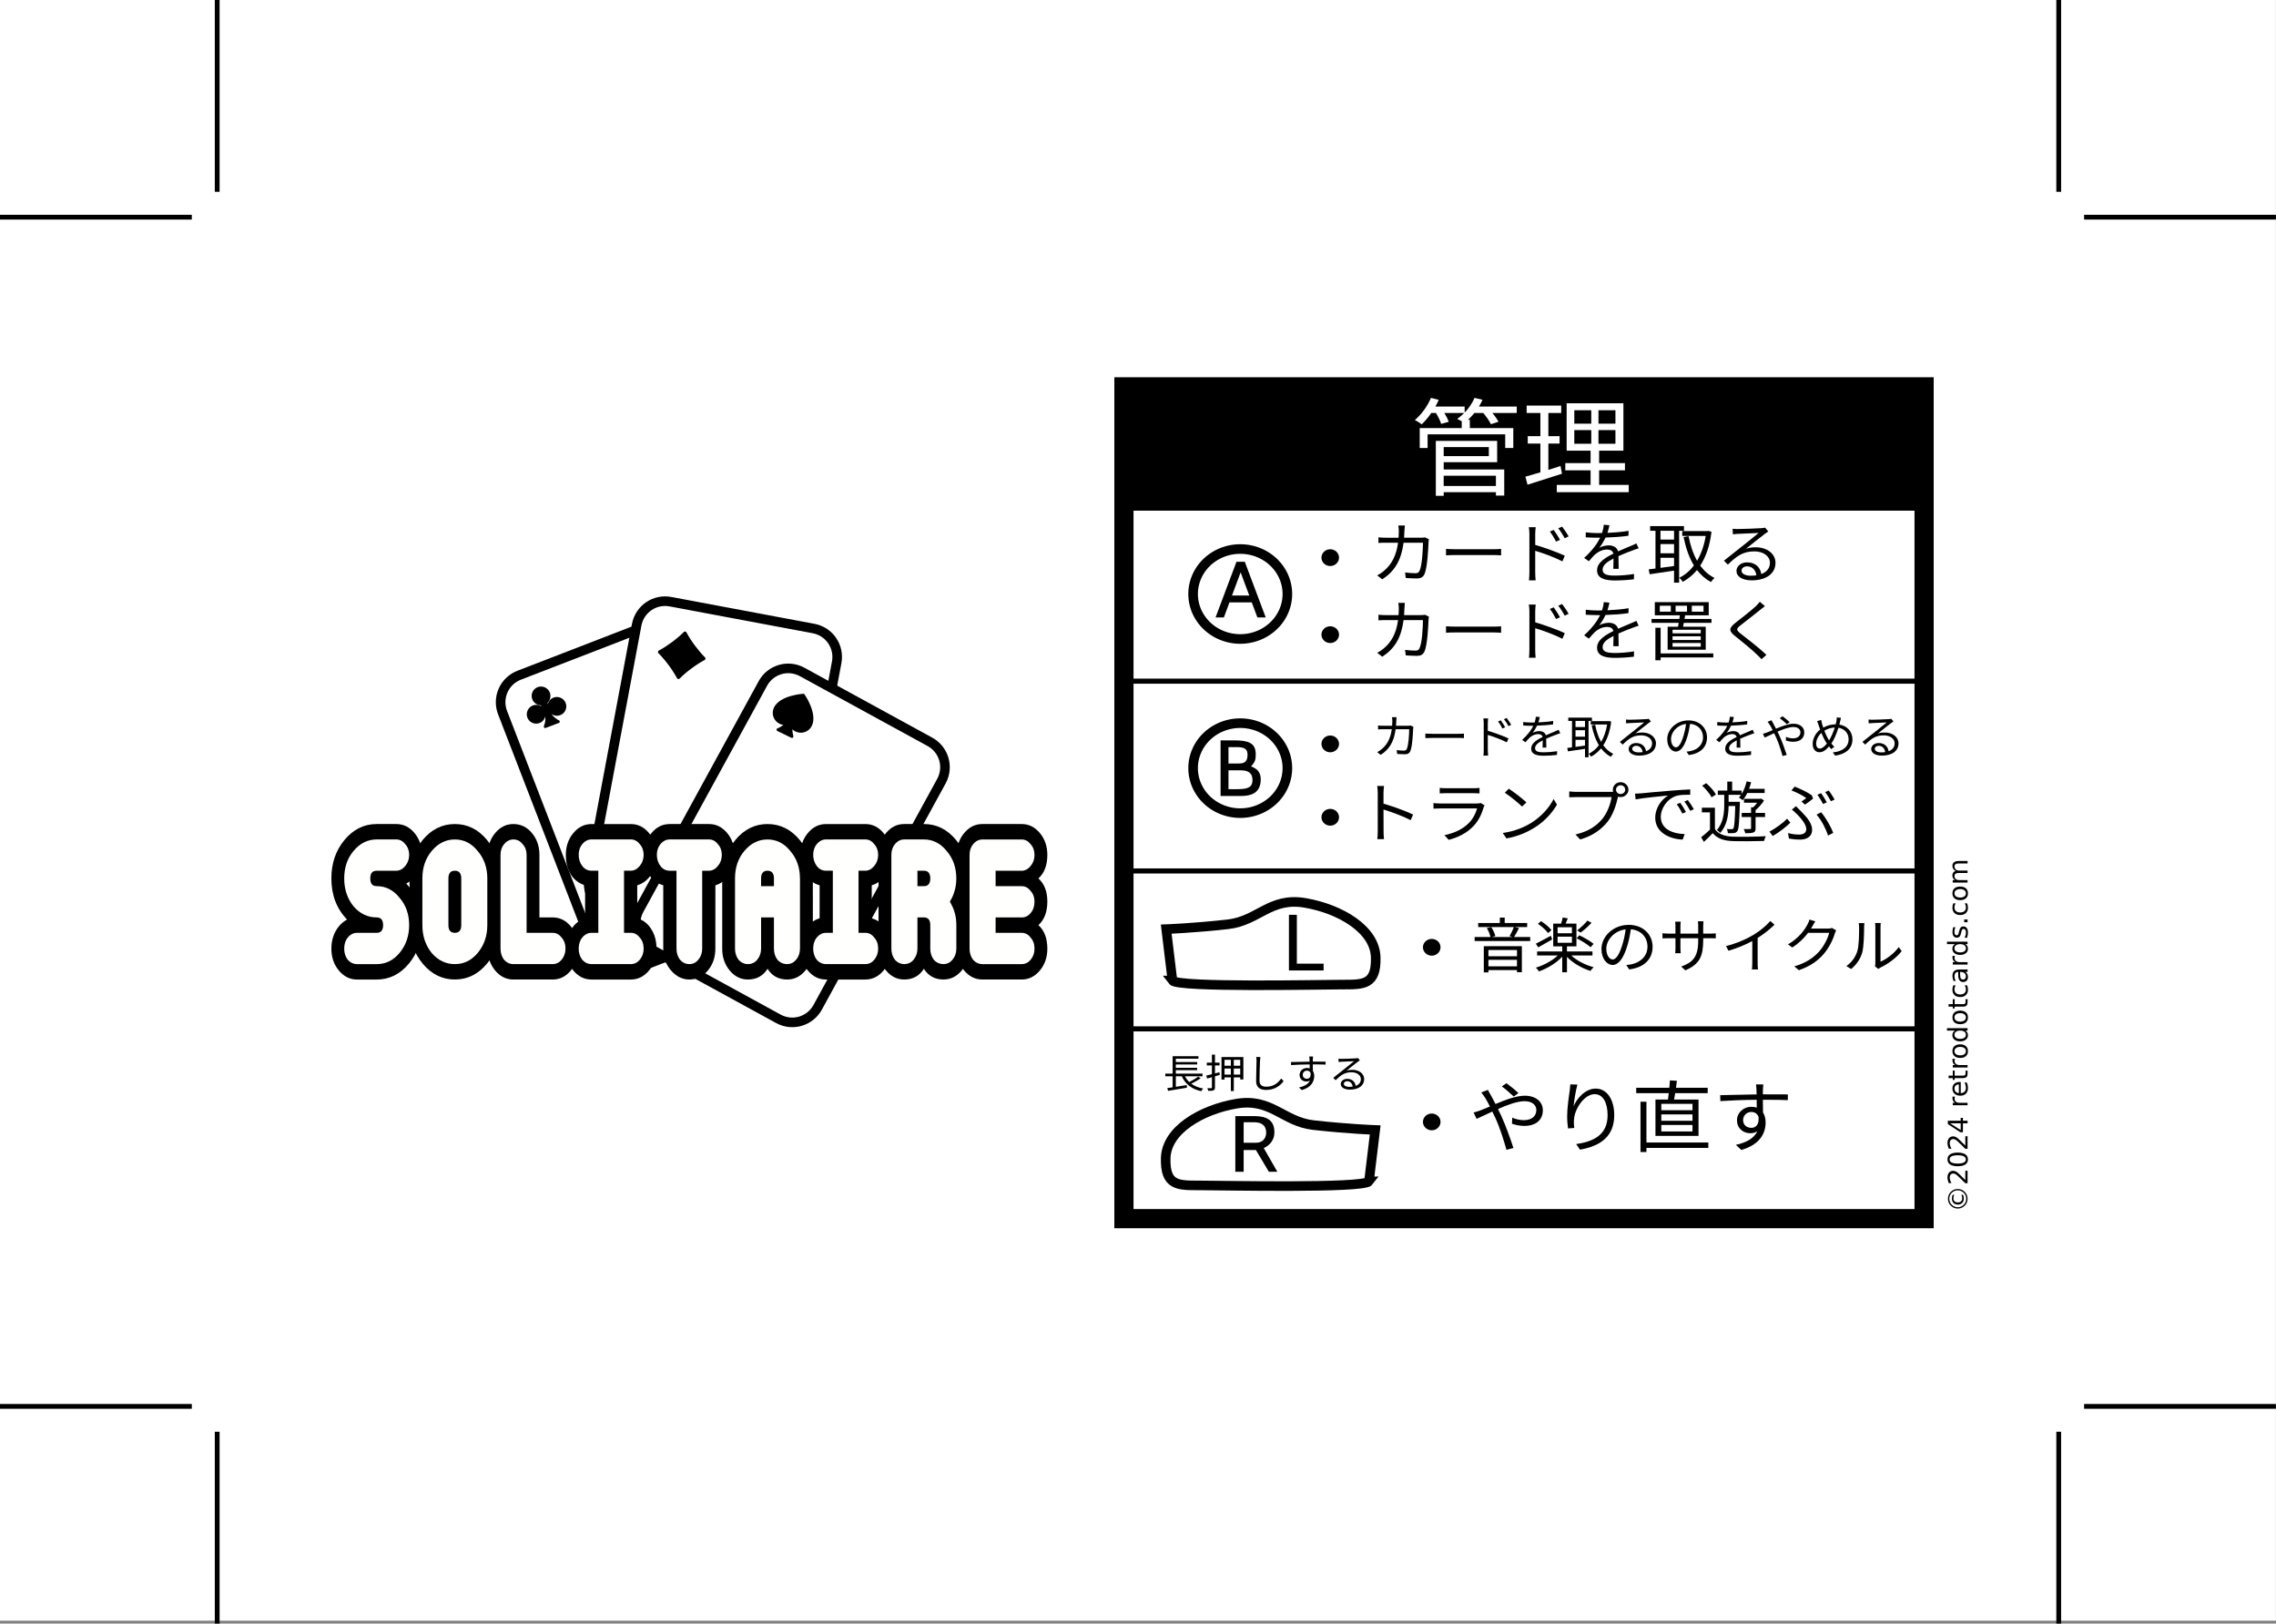 <?xml version="1.0" encoding="UTF-8"?>
<!-- Created with Inkscape (http://www.inkscape.org/) -->
<svg width="118.65mm" height="84.646mm" version="1.1" viewBox="0 0 118.65 84.646" xmlns="http://www.w3.org/2000/svg">
 <rect x="0" y="0" width="118.65" height="84.646" fill="#808080" stroke="none"/>
 <g transform="translate(11.323 11.323)">
  <path d="m-11.417-11.344h118.74v84.517h-118.74z" fill="#fff" stop-color="#000000" stroke-width=".5"/>
  <g transform="rotate(-90)" stroke-width=".265" aria-label="©2024 retrodotcards.com">
   <path d="m-51.176 90.225q0.105 0 0.195 0.038 0.091 0.038 0.166 0.113 0.075 0.075 0.112 0.165 0.037 0.09 0.037 0.196 0 0.105-0.037 0.195-0.037 0.09-0.112 0.165-0.075 0.075-0.166 0.113-0.09 0.038-0.195 0.038-0.105 0-0.196-0.038-0.09-0.038-0.165-0.113-0.075-0.075-0.112-0.165-0.037-0.09-0.037-0.195 0-0.106 0.037-0.196 0.037-0.09 0.112-0.165 0.075-0.075 0.165-0.113 0.091-0.038 0.196-0.038zm0 0.071q-0.09 0-0.168 0.032-0.078 0.032-0.143 0.097-0.065 0.065-0.098 0.144-0.033 0.079-0.033 0.168 0 0.089 0.033 0.167 0.033 0.078 0.098 0.143 0.065 0.065 0.143 0.098 0.078 0.032 0.168 0.032 0.091 0 0.169-0.032 0.079-0.033 0.143-0.098 0.064-0.064 0.096-0.142 0.032-0.078 0.032-0.168 0-0.092-0.032-0.17-0.032-0.079-0.096-0.143-0.065-0.065-0.143-0.097-0.078-0.032-0.169-0.032zm0.206 0.169v0.089q-0.045-0.023-0.09-0.034-0.045-0.011-0.09-0.011-0.103 0-0.161 0.061-0.057 0.06-0.057 0.168 0 0.11 0.059 0.17 0.059 0.06 0.166 0.06 0.044 0 0.086-0.01 0.042-0.011 0.088-0.034v0.088q-0.046 0.02-0.094 0.03-0.047 0.01-0.095 0.01-0.149 0-0.236-0.084-0.086-0.084-0.086-0.227 0-0.144 0.086-0.227 0.087-0.083 0.236-0.083 0.05 0 0.097 0.01t0.092 0.028z"/>
   <path d="m-50.2 91.131h0.486v0.117h-0.653v-0.117q0.079-0.082 0.216-0.22 0.137-0.138 0.172-0.178 0.067-0.075 0.093-0.127 0.027-0.052 0.027-0.103 0-0.082-0.058-0.134-0.057-0.052-0.15-0.052-0.065 0-0.138 0.023-0.072 0.023-0.155 0.069v-0.141q0.084-0.034 0.157-0.051 0.073-0.017 0.134-0.017 0.16 0 0.255 0.08 0.095 0.08 0.095 0.214 0 0.063-0.024 0.121-0.023 0.057-0.086 0.134-0.017 0.02-0.11 0.116-0.092 0.095-0.26 0.267z"/>
   <path d="m-49.124 90.311q-0.107 0-0.162 0.106-0.054 0.105-0.054 0.318 0 0.212 0.054 0.318 0.054 0.105 0.162 0.105 0.108 0 0.162-0.105 0.054-0.106 0.054-0.318 0-0.212-0.054-0.318-0.054-0.106-0.162-0.106zm0-0.11q0.173 0 0.264 0.137 0.092 0.136 0.092 0.397 0 0.26-0.092 0.397-0.091 0.136-0.264 0.136t-0.265-0.136q-0.091-0.137-0.091-0.397 0-0.26 0.091-0.397 0.092-0.137 0.265-0.137z"/>
   <path d="m-48.404 91.131h0.486v0.117h-0.653v-0.117q0.079-0.082 0.216-0.22 0.137-0.138 0.172-0.178 0.067-0.075 0.093-0.127 0.027-0.052 0.027-0.103 0-0.082-0.058-0.134-0.057-0.052-0.15-0.052-0.065 0-0.138 0.023-0.072 0.023-0.155 0.069v-0.141q0.084-0.034 0.157-0.051 0.073-0.017 0.134-0.017 0.16 0 0.255 0.08 0.095 0.08 0.095 0.214 0 0.063-0.024 0.121-0.023 0.057-0.086 0.134-0.017 0.02-0.11 0.116-0.092 0.095-0.26 0.267z"/>
   <path d="m-47.244 90.341-0.351 0.549h0.351zm-0.037-0.121h0.175v0.67h0.147v0.116h-0.147v0.243h-0.138v-0.243h-0.464v-0.134z"/>
   <path d="m-45.85 90.595q-0.021-0.012-0.047-0.018-0.025-0.006-0.055-0.006-0.107 0-0.165 0.07-0.057 0.07-0.057 0.201v0.407h-0.127v-0.772h0.127v0.12q0.04-0.07 0.104-0.104 0.064-0.034 0.156-0.034 0.013 0 0.029 0.002 0.016 0.001 0.035 0.005z"/>
   <path d="m-45.088 90.831v0.062h-0.583q0.008 0.131 0.079 0.2 0.071 0.068 0.197 0.068 0.073 0 0.141-0.018 0.069-0.018 0.136-0.054v0.12q-0.068 0.029-0.14 0.044-0.072 0.015-0.145 0.015-0.185 0-0.293-0.107-0.107-0.107-0.107-0.291 0-0.189 0.102-0.3 0.103-0.112 0.276-0.112 0.156 0 0.246 0.101 0.091 0.1 0.091 0.272zm-0.127-0.037q-0.001-0.104-0.059-0.166-0.057-0.062-0.15-0.062-0.106 0-0.17 0.06-0.063 0.06-0.073 0.169z"/>
   <path d="m-44.755 90.258v0.219h0.261v0.099h-0.261v0.419q0 0.094 0.025 0.121 0.026 0.027 0.105 0.027h0.13v0.106h-0.13q-0.147 0-0.203-0.054-0.056-0.055-0.056-0.2v-0.419h-0.093v-0.099h0.093v-0.219z"/>
   <path d="m-43.88 90.595q-0.021-0.012-0.047-0.018-0.025-0.006-0.055-0.006-0.107 0-0.165 0.07-0.057 0.07-0.057 0.201v0.407h-0.127v-0.772h0.127v0.12q0.04-0.07 0.104-0.104 0.064-0.034 0.156-0.034 0.013 0 0.029 0.002 0.016 0.001 0.035 0.005z"/>
   <path d="m-43.479 90.566q-0.102 0-0.161 0.08-0.059 0.079-0.059 0.218 0 0.138 0.059 0.218 0.059 0.079 0.162 0.079 0.101 0 0.161-0.08 0.059-0.08 0.059-0.218 0-0.137-0.059-0.217-0.059-0.081-0.161-0.081zm0-0.107q0.165 0 0.26 0.107 0.094 0.107 0.094 0.298 0 0.189-0.094 0.298-0.094 0.107-0.26 0.107-0.166 0-0.26-0.107-0.094-0.108-0.094-0.298 0-0.19 0.094-0.298 0.094-0.107 0.26-0.107z"/>
   <path d="m-42.407 90.594v-0.418h0.127v1.072h-0.127v-0.116q-0.04 0.069-0.101 0.103-0.061 0.033-0.146 0.033-0.14 0-0.228-0.112-0.088-0.112-0.088-0.294t0.088-0.294q0.088-0.112 0.228-0.112 0.085 0 0.146 0.034 0.061 0.033 0.101 0.102zm-0.432 0.269q0 0.14 0.057 0.22 0.058 0.079 0.158 0.079 0.101 0 0.158-0.079 0.058-0.08 0.058-0.22 0-0.14-0.058-0.219-0.058-0.08-0.158-0.08-0.101 0-0.158 0.08-0.057 0.079-0.057 0.219z"/>
   <path d="m-41.72 90.566q-0.102 0-0.161 0.08-0.059 0.079-0.059 0.218 0 0.138 0.059 0.218 0.059 0.079 0.162 0.079 0.101 0 0.161-0.08 0.059-0.08 0.059-0.218 0-0.137-0.059-0.217-0.059-0.081-0.161-0.081zm0-0.107q0.165 0 0.26 0.107 0.094 0.107 0.094 0.298 0 0.189-0.094 0.298-0.094 0.107-0.26 0.107-0.166 0-0.26-0.107-0.094-0.108-0.094-0.298 0-0.19 0.094-0.298 0.094-0.107 0.26-0.107z"/>
   <path d="m-41.03 90.258v0.219h0.261v0.099h-0.261v0.419q0 0.094 0.025 0.121 0.026 0.027 0.105 0.027h0.13v0.106h-0.13q-0.147 0-0.203-0.054-0.056-0.055-0.056-0.2v-0.419h-0.093v-0.099h0.093v-0.219z"/>
   <path d="m-40.047 90.506v0.119q-0.054-0.03-0.108-0.044-0.054-0.015-0.109-0.015-0.123 0-0.192 0.079-0.068 0.078-0.068 0.219 0 0.141 0.068 0.22 0.068 0.078 0.192 0.078 0.055 0 0.109-0.014 0.054-0.015 0.108-0.045v0.117q-0.053 0.025-0.11 0.037-0.057 0.012-0.121 0.012-0.174 0-0.277-0.11t-0.103-0.296q0-0.189 0.103-0.297 0.104-0.108 0.285-0.108 0.059 0 0.114 0.012 0.056 0.012 0.108 0.036z"/>
   <path d="m-39.476 90.86q-0.154 0-0.213 0.035-0.059 0.035-0.059 0.12 0 0.068 0.044 0.107 0.045 0.039 0.121 0.039 0.105 0 0.169-0.074 0.064-0.075 0.064-0.199v-0.028zm0.253-0.052v0.44h-0.127v-0.117q-0.043 0.07-0.108 0.104-0.065 0.033-0.158 0.033-0.119 0-0.189-0.066-0.07-0.067-0.07-0.178 0-0.13 0.087-0.196 0.088-0.066 0.26-0.066h0.178v-0.012q0-0.088-0.058-0.135-0.057-0.048-0.161-0.048-0.066 0-0.129 0.016-0.063 0.016-0.121 0.048v-0.117q0.07-0.027 0.135-0.04 0.065-0.014 0.127-0.014 0.167 0 0.25 0.087 0.083 0.087 0.083 0.263z"/>
   <path d="m-38.514 90.595q-0.021-0.012-0.047-0.018-0.025-0.006-0.055-0.006-0.107 0-0.165 0.07-0.057 0.07-0.057 0.201v0.407h-0.127v-0.772h0.127v0.12q0.04-0.07 0.104-0.104 0.064-0.034 0.156-0.034 0.013 0 0.029 0.002 0.016 0.001 0.035 0.005z"/>
   <path d="m-37.899 90.594v-0.418h0.127v1.072h-0.127v-0.116q-0.04 0.069-0.101 0.103-0.061 0.033-0.146 0.033-0.14 0-0.228-0.112-0.088-0.112-0.088-0.294t0.088-0.294q0.088-0.112 0.228-0.112 0.085 0 0.146 0.034 0.061 0.033 0.101 0.102zm-0.432 0.269q0 0.14 0.057 0.22 0.058 0.079 0.158 0.079 0.101 0 0.158-0.079 0.058-0.08 0.058-0.22 0-0.14-0.058-0.219-0.058-0.08-0.158-0.08-0.101 0-0.158 0.08-0.057 0.079-0.057 0.219z"/>
   <path d="m-37.019 90.499v0.12q-0.054-0.028-0.112-0.041-0.058-0.014-0.12-0.014-0.094 0-0.142 0.029-0.047 0.029-0.047 0.087 0 0.044 0.034 0.07 0.034 0.025 0.136 0.048l0.043 0.01q0.135 0.029 0.192 0.082 0.057 0.052 0.057 0.147 0 0.107-0.085 0.17-0.085 0.063-0.234 0.063-0.062 0-0.13-0.012-0.067-0.012-0.141-0.036v-0.131q0.07 0.037 0.138 0.055 0.068 0.018 0.135 0.018 0.09 0 0.138-0.03 0.048-0.031 0.048-0.087 0-0.052-0.035-0.079-0.034-0.028-0.152-0.053l-0.044-0.01q-0.118-0.025-0.17-0.076-0.052-0.052-0.052-0.141 0-0.109 0.077-0.168 0.077-0.059 0.219-0.059 0.07 0 0.132 0.01 0.062 0.01 0.114 0.031z"/>
   <path d="m-36.758 91.073h0.145v0.175h-0.145z"/>
   <path d="m-35.772 90.506v0.119q-0.054-0.03-0.108-0.044-0.054-0.015-0.109-0.015-0.123 0-0.192 0.079-0.068 0.078-0.068 0.219 0 0.141 0.068 0.22 0.068 0.078 0.192 0.078 0.055 0 0.109-0.014 0.054-0.015 0.108-0.045v0.117q-0.053 0.025-0.11 0.037-0.057 0.012-0.121 0.012-0.174 0-0.277-0.11-0.103-0.11-0.103-0.296 0-0.189 0.103-0.297 0.104-0.108 0.285-0.108 0.059 0 0.114 0.012 0.056 0.012 0.108 0.036z"/>
   <path d="m-35.252 90.566q-0.102 0-0.161 0.08-0.059 0.079-0.059 0.218 0 0.138 0.059 0.218 0.059 0.079 0.162 0.079 0.101 0 0.161-0.08 0.059-0.08 0.059-0.218 0-0.137-0.059-0.217-0.059-0.081-0.161-0.081zm0-0.107q0.165 0 0.26 0.107 0.094 0.107 0.094 0.298 0 0.189-0.094 0.298-0.094 0.107-0.26 0.107-0.166 0-0.26-0.107-0.094-0.108-0.094-0.298 0-0.19 0.094-0.298 0.094-0.107 0.26-0.107z"/>
   <path d="m-34.087 90.625q0.048-0.085 0.114-0.126 0.066-0.041 0.156-0.041 0.121 0 0.186 0.085 0.065 0.084 0.065 0.24v0.466h-0.127v-0.462q0-0.111-0.039-0.165-0.039-0.054-0.12-0.054-0.099 0-0.156 0.065-0.057 0.065-0.057 0.178v0.436h-0.127v-0.462q0-0.112-0.039-0.165-0.039-0.054-0.121-0.054-0.097 0-0.154 0.066-0.057 0.065-0.057 0.178v0.436h-0.127v-0.772h0.127v0.12q0.043-0.071 0.104-0.105 0.061-0.034 0.144-0.034 0.084 0 0.143 0.043 0.059 0.043 0.088 0.124z"/>
  </g>
  <path d="m47.269 8.845h41.713v43.367h-41.713z" fill="none" stop-color="#000000" stroke="#000"/>
  <path d="m55.789 19.646a2.457 2.345 0 0 1-2.457 2.345 2.457 2.345 0 0 1-2.457-2.345 2.457 2.345 0 0 1 2.457-2.345 2.457 2.345 0 0 1 2.457 2.345z" fill="none" stop-color="#000000" stroke="#000" stroke-width=".5"/>
  <g transform="scale(1.024 .977)" stroke-width=".265" aria-label="A">
   <path d="m53.379 21.358-1.065-2.969h-0.424l-1.065 2.969h0.424l0.284-0.802h1.137l0.284 0.802zm-0.836-1.167h-0.882l0.441-1.239z"/>
  </g>
  <path d="m55.789 28.725a2.457 2.345 0 0 1-2.457 2.345 2.457 2.345 0 0 1-2.457-2.345 2.457 2.345 0 0 1 2.457-2.345 2.457 2.345 0 0 1 2.457 2.345z" fill="none" stop-color="#000000" stroke="#000" stroke-width=".5"/>
  <g stroke-width=".265">
   <g transform="scale(1.024 .977)" aria-label="B">
    <path d="m52.098 30.888c0.488 0 1.027-0.123 1.027-0.882 0-0.318-0.11-0.551-0.496-0.7 0.229-0.238 0.242-0.403 0.242-0.653 0-0.628-0.424-0.734-1.12-0.734h-0.67v2.969zm-0.233-2.609c0.327 0 0.59 0.03 0.59 0.403 0 0.445-0.233 0.471-0.471 0.471h-0.501v-0.874zm0.246 1.239c0.314 0 0.594 0.093 0.594 0.526 0 0.428-0.318 0.479-0.806 0.479h-0.416v-1.005z"/>
   </g>
   <g transform="scale(1.024 .977)" aria-label="長押しする">
    <path d="m48.64 44.773v0.931h-0.373v0.142h0.373v0.588l-0.271 0.04 0.038 0.148c0.256-0.044 0.62-0.106 0.959-0.167l-0.006-0.142-0.557 0.093v-0.561h0.303c0.178 0.415 0.504 0.682 0.988 0.796 0.023-0.044 0.068-0.108 0.102-0.142-0.241-0.047-0.445-0.135-0.607-0.26 0.155-0.076 0.339-0.184 0.478-0.288l-0.129-0.089c-0.112 0.093-0.296 0.207-0.451 0.29-0.089-0.089-0.163-0.191-0.22-0.307h0.895v-0.142h-1.359v-0.184h1.086v-0.129h-1.086v-0.178h1.086v-0.127h-1.086v-0.178h1.151v-0.135z"/>
    <path d="m51.282 45.429h0.322v0.326h-0.322zm0-0.146v-0.318h0.322v0.318zm0.8 0.146v0.326h-0.328v-0.326zm0-0.146h-0.328v-0.318h0.328zm-0.955-0.466v1.202h0.155v-0.116h0.322v0.73h0.15v-0.73h0.328v0.11h0.159v-1.196zm-0.487-0.129v0.428h-0.26v0.148h0.26v0.468l-0.288 0.076 0.047 0.155 0.241-0.07v0.548c0 0.03-0.009 0.038-0.036 0.038-0.025 0-0.108 0.002-0.199 0 0.019 0.04 0.04 0.104 0.047 0.142 0.133 0 0.216-0.002 0.269-0.028 0.053-0.023 0.074-0.066 0.074-0.152v-0.595l0.246-0.076-0.021-0.144-0.224 0.064v-0.425h0.233v-0.148h-0.233v-0.428z"/>
    <path d="m53.108 44.817-0.214-0.002c0.013 0.061 0.017 0.138 0.017 0.216 0 0.222-0.021 0.758-0.021 1.071 0 0.345 0.21 0.472 0.514 0.472 0.466 0 0.739-0.267 0.885-0.468l-0.121-0.144c-0.152 0.22-0.37 0.438-0.758 0.438-0.201 0-0.347-0.083-0.347-0.315 0-0.315 0.015-0.815 0.025-1.054 0.002-0.07 0.009-0.144 0.019-0.214z"/>
    <path d="m55.665 45.679c0.019 0.199-0.064 0.298-0.186 0.298-0.119 0-0.216-0.078-0.216-0.21 0-0.138 0.104-0.224 0.214-0.224 0.085 0 0.155 0.04 0.188 0.135zm-0.999-0.595 0.004 0.163c0.265-0.019 0.624-0.034 0.946-0.036l0.002 0.214c-0.042-0.015-0.089-0.023-0.142-0.023-0.201 0-0.373 0.159-0.373 0.368 0 0.231 0.169 0.353 0.347 0.353 0.072 0 0.133-0.019 0.184-0.057-0.085 0.193-0.279 0.311-0.561 0.375l0.142 0.14c0.493-0.148 0.633-0.466 0.633-0.751 0-0.106-0.023-0.199-0.068-0.271l-0.004-0.349h0.03c0.309 0 0.502 0.004 0.62 0.011l0.002-0.157c-0.102 0-0.362-0.002-0.62-0.002h-0.032l0.002-0.138c0.002-0.028 0.006-0.11 0.011-0.133h-0.193c0.002 0.017 0.011 0.078 0.013 0.133l0.004 0.14c-0.315 0.004-0.713 0.017-0.948 0.021z"/>
    <path d="m57.807 46.396c-0.053 0.009-0.11 0.013-0.171 0.013-0.165 0-0.282-0.064-0.282-0.165 0-0.074 0.074-0.135 0.169-0.135 0.161 0 0.267 0.121 0.284 0.288zm-0.724-1.49 0.006 0.176c0.044-0.006 0.093-0.011 0.14-0.013 0.112-0.006 0.536-0.025 0.648-0.03-0.108 0.095-0.373 0.318-0.491 0.415-0.123 0.104-0.394 0.33-0.569 0.474l0.121 0.125c0.269-0.273 0.457-0.423 0.811-0.423 0.275 0 0.474 0.157 0.474 0.364 0 0.174-0.095 0.296-0.265 0.362-0.025-0.201-0.167-0.375-0.432-0.375-0.197 0-0.326 0.129-0.326 0.275 0 0.176 0.176 0.301 0.464 0.301 0.449 0 0.728-0.22 0.728-0.561 0-0.286-0.252-0.497-0.603-0.497-0.095 0-0.197 0.011-0.294 0.044 0.165-0.138 0.453-0.383 0.559-0.464 0.038-0.032 0.08-0.059 0.119-0.087l-0.097-0.123c-0.021 0.006-0.051 0.013-0.114 0.017-0.112 0.011-0.616 0.028-0.726 0.028-0.042 0-0.102-0.002-0.15-0.009z"/>
   </g>
   <g transform="scale(1.024 .977)" aria-label="カードを取る">
    <path d="m61.687 17.186-0.198-0.099c-0.06 0.011-0.131 0.018-0.226 0.018h-0.84c0.007-0.116 0.014-0.236 0.018-0.363 0.004-0.085 0.011-0.208 0.021-0.289h-0.332c0.014 0.085 0.025 0.215 0.025 0.293 0 0.127-0.007 0.247-0.014 0.36h-0.621c-0.134 0-0.279-0.007-0.402-0.021v0.3c0.123-0.014 0.268-0.014 0.406-0.014h0.593c-0.095 0.727-0.349 1.168-0.699 1.485-0.106 0.102-0.25 0.201-0.363 0.261l0.258 0.208c0.589-0.406 0.956-0.942 1.083-1.954h0.988c0 0.377-0.046 1.245-0.18 1.513-0.039 0.088-0.102 0.116-0.205 0.116-0.148 0-0.335-0.014-0.526-0.039l0.035 0.293c0.183 0.011 0.388 0.025 0.568 0.025 0.194 0 0.307-0.067 0.377-0.215 0.159-0.339 0.201-1.365 0.215-1.704 0-0.046 0.007-0.113 0.018-0.173z"/>
    <path d="m62.558 17.701v0.346c0.109-0.011 0.296-0.018 0.49-0.018h1.937c0.159 0 0.307 0.014 0.377 0.018v-0.346c-0.078 0.007-0.205 0.018-0.381 0.018h-1.933c-0.198 0-0.385-0.011-0.49-0.018z"/>
    <path d="m68.04 16.688-0.194 0.088c0.116 0.159 0.226 0.353 0.314 0.536l0.201-0.092c-0.081-0.166-0.233-0.402-0.321-0.533zm0.427-0.176-0.194 0.092c0.12 0.155 0.233 0.342 0.328 0.529l0.198-0.099c-0.085-0.162-0.24-0.399-0.332-0.522zm-1.665 2.452c0 0.131-0.007 0.303-0.021 0.416h0.339c-0.011-0.113-0.021-0.303-0.021-0.416v-1.161c0.392 0.12 1.002 0.356 1.383 0.564l0.123-0.3c-0.374-0.187-1.041-0.437-1.506-0.579v-0.579c0-0.106 0.011-0.258 0.025-0.367h-0.349c0.021 0.109 0.028 0.268 0.028 0.367v2.053z"/>
    <path d="m72.365 17.673-0.116-0.265c-0.099 0.053-0.183 0.092-0.289 0.138-0.183 0.085-0.399 0.169-0.642 0.286-0.053-0.205-0.24-0.318-0.469-0.318-0.152 0-0.356 0.046-0.49 0.131 0.12-0.159 0.236-0.36 0.318-0.547 0.385-0.014 0.822-0.042 1.171-0.099l0.004-0.261c-0.332 0.06-0.716 0.092-1.076 0.109 0.053-0.166 0.081-0.303 0.102-0.409l-0.289-0.025c-0.007 0.131-0.039 0.289-0.088 0.441l-0.233 0.004c-0.162 0-0.409-0.014-0.596-0.039v0.265c0.194 0.014 0.427 0.021 0.579 0.021h0.155c-0.134 0.286-0.37 0.649-0.815 1.079l0.24 0.176c0.12-0.141 0.219-0.272 0.321-0.367 0.159-0.148 0.385-0.258 0.607-0.258 0.159 0 0.286 0.067 0.321 0.219-0.413 0.215-0.833 0.476-0.833 0.893 0 0.43 0.406 0.54 0.91 0.54 0.307 0 0.699-0.028 0.967-0.064l0.007-0.282c-0.31 0.053-0.688 0.085-0.963 0.085-0.363 0-0.639-0.042-0.639-0.318 0-0.233 0.229-0.42 0.557-0.593 0 0.183-0.004 0.413-0.011 0.55h0.272l-0.011-0.677c0.268-0.127 0.519-0.229 0.716-0.303 0.095-0.039 0.222-0.088 0.314-0.113z"/>
    <path d="m74.905 17.023-0.254 0.049c0.116 0.582 0.282 1.094 0.526 1.513-0.208 0.293-0.462 0.512-0.741 0.656 0.06 0.053 0.134 0.152 0.173 0.219 0.272-0.159 0.519-0.367 0.727-0.631 0.194 0.265 0.427 0.483 0.709 0.642 0.042-0.067 0.123-0.169 0.183-0.219-0.293-0.152-0.533-0.377-0.73-0.66 0.286-0.452 0.487-1.044 0.575-1.806l-0.169-0.046-0.046 0.011h-1.274v0.258h1.196c-0.085 0.522-0.236 0.967-0.441 1.326-0.201-0.377-0.342-0.822-0.434-1.312zm-2.029 1.771 0.049 0.261c0.335-0.049 0.794-0.12 1.242-0.194v0.642h0.258v-2.769h0.247v-0.25h-1.722v0.25h0.272v2.014zm0.6-2.06h0.691v0.469h-0.691zm0 0.709h0.691v0.494h-0.691zm0 0.734h0.691v0.437l-0.691 0.099z"/>
    <path d="m78.356 19.112c-0.088 0.014-0.183 0.021-0.286 0.021-0.275 0-0.469-0.106-0.469-0.275 0-0.123 0.123-0.226 0.282-0.226 0.268 0 0.445 0.201 0.473 0.48zm-1.206-2.484 0.011 0.293c0.074-0.011 0.155-0.018 0.233-0.021 0.187-0.011 0.893-0.042 1.079-0.049-0.18 0.159-0.621 0.529-0.818 0.691-0.205 0.173-0.656 0.55-0.949 0.79l0.201 0.208c0.448-0.455 0.762-0.706 1.351-0.706 0.459 0 0.79 0.261 0.79 0.607 0 0.289-0.159 0.494-0.441 0.603-0.042-0.335-0.279-0.624-0.72-0.624-0.328 0-0.543 0.215-0.543 0.459 0 0.293 0.293 0.501 0.773 0.501 0.748 0 1.214-0.367 1.214-0.935 0-0.476-0.42-0.829-1.005-0.829-0.159 0-0.328 0.018-0.49 0.074 0.275-0.229 0.755-0.639 0.931-0.773 0.064-0.053 0.134-0.099 0.198-0.145l-0.162-0.205c-0.035 0.011-0.085 0.021-0.191 0.028-0.187 0.018-1.027 0.046-1.21 0.046-0.071 0-0.169-0.004-0.25-0.014z"/>
   </g>
   <g transform="scale(1.024 .977)" aria-label="カードを置く">
    <path d="m61.687 21.316-0.198-0.099c-0.06 0.011-0.131 0.018-0.226 0.018h-0.84c0.007-0.116 0.014-0.236 0.018-0.363 0.004-0.085 0.011-0.208 0.021-0.289h-0.332c0.014 0.085 0.025 0.215 0.025 0.293 0 0.127-0.007 0.247-0.014 0.36h-0.621c-0.134 0-0.279-0.007-0.402-0.021v0.3c0.123-0.014 0.268-0.014 0.406-0.014h0.593c-0.095 0.727-0.349 1.168-0.699 1.485-0.106 0.102-0.25 0.201-0.363 0.261l0.258 0.208c0.589-0.406 0.956-0.942 1.083-1.954h0.988c0 0.377-0.046 1.245-0.18 1.513-0.039 0.088-0.102 0.116-0.205 0.116-0.148 0-0.335-0.014-0.526-0.039l0.035 0.293c0.183 0.011 0.388 0.025 0.568 0.025 0.194 0 0.307-0.067 0.377-0.215 0.159-0.339 0.201-1.365 0.215-1.704 0-0.046 0.007-0.113 0.018-0.173z"/>
    <path d="m62.558 21.831v0.346c0.109-0.011 0.296-0.018 0.49-0.018h1.937c0.159 0 0.307 0.014 0.377 0.018v-0.346c-0.078 0.007-0.205 0.018-0.381 0.018h-1.933c-0.198 0-0.385-0.011-0.49-0.018z"/>
    <path d="m68.04 20.819-0.194 0.088c0.116 0.159 0.226 0.353 0.314 0.536l0.201-0.092c-0.081-0.166-0.233-0.402-0.321-0.533zm0.427-0.176-0.194 0.092c0.12 0.155 0.233 0.342 0.328 0.529l0.198-0.099c-0.085-0.162-0.24-0.399-0.332-0.522zm-1.665 2.452c0 0.131-0.007 0.303-0.021 0.416h0.339c-0.011-0.113-0.021-0.303-0.021-0.416v-1.161c0.392 0.12 1.002 0.356 1.383 0.564l0.123-0.3c-0.374-0.187-1.041-0.437-1.506-0.579v-0.579c0-0.106 0.011-0.258 0.025-0.367h-0.349c0.021 0.109 0.028 0.268 0.028 0.367v2.053z"/>
    <path d="m72.365 21.803-0.116-0.265c-0.099 0.053-0.183 0.092-0.289 0.138-0.183 0.085-0.399 0.169-0.642 0.286-0.053-0.205-0.24-0.318-0.469-0.318-0.152 0-0.356 0.046-0.49 0.131 0.12-0.159 0.236-0.36 0.318-0.547 0.385-0.014 0.822-0.042 1.171-0.099l0.004-0.261c-0.332 0.06-0.716 0.092-1.076 0.109 0.053-0.166 0.081-0.303 0.102-0.409l-0.289-0.025c-0.007 0.131-0.039 0.289-0.088 0.441l-0.233 0.004c-0.162 0-0.409-0.014-0.596-0.039v0.265c0.194 0.014 0.427 0.021 0.579 0.021h0.155c-0.134 0.286-0.37 0.649-0.815 1.079l0.24 0.176c0.12-0.141 0.219-0.272 0.321-0.367 0.159-0.148 0.385-0.258 0.607-0.258 0.159 0 0.286 0.067 0.321 0.219-0.413 0.215-0.833 0.476-0.833 0.893 0 0.43 0.406 0.54 0.91 0.54 0.307 0 0.699-0.028 0.967-0.064l0.007-0.282c-0.31 0.053-0.688 0.085-0.963 0.085-0.363 0-0.639-0.042-0.639-0.318 0-0.233 0.229-0.42 0.557-0.593 0 0.183-0.004 0.413-0.011 0.55h0.272l-0.011-0.677c0.268-0.127 0.519-0.229 0.716-0.303 0.095-0.039 0.222-0.088 0.314-0.113z"/>
    <path d="m75.071 20.734h0.596v0.318h-0.596zm-0.826 0h0.582v0.318h-0.582zm-0.804 0h0.561v0.318h-0.561zm0.649 1.633h1.436v0.198h-1.436zm0 0.356h1.436v0.198h-1.436zm0-0.706h1.436v0.191h-1.436zm-0.25-0.162v1.228h1.94v-1.228h-1.154l0.039-0.208h1.408v-0.208h-1.372l0.028-0.194h1.203v-0.702h-2.745v0.702h1.274l-0.025 0.194h-1.415v0.208h1.383l-0.035 0.208zm-0.624 0.053v1.736h0.268v-0.152h2.681v-0.212h-2.681v-1.372z"/>
    <path d="m78.793 20.755-0.261-0.233c-0.042 0.067-0.131 0.166-0.201 0.236-0.24 0.243-0.776 0.667-1.041 0.889-0.318 0.268-0.36 0.42-0.025 0.699 0.328 0.272 0.864 0.73 1.111 0.984 0.088 0.085 0.169 0.173 0.243 0.258l0.25-0.233c-0.374-0.374-0.998-0.878-1.319-1.139-0.226-0.191-0.222-0.247-0.011-0.427 0.261-0.219 0.769-0.621 1.009-0.833 0.06-0.049 0.169-0.141 0.243-0.201z"/>
   </g>
   <g transform="scale(1.024 .977)" aria-label="カードを取るのをやめる">
    <path d="m60.897 27.196-0.138-0.069c-0.042 0.007-0.091 0.012-0.158 0.012h-0.588c0.005-0.081 0.01-0.165 0.012-0.254 0.003-0.059 0.007-0.146 0.015-0.202h-0.232c0.01 0.059 0.017 0.151 0.017 0.205 0 0.089-0.005 0.173-0.01 0.252h-0.435c-0.094 0-0.195-0.005-0.282-0.015v0.21c0.086-0.01 0.188-0.01 0.284-0.01h0.415c-0.067 0.509-0.244 0.817-0.489 1.04-0.074 0.072-0.175 0.141-0.254 0.183l0.18 0.146c0.412-0.284 0.669-0.659 0.758-1.368h0.691c0 0.264-0.032 0.872-0.126 1.059-0.027 0.062-0.072 0.081-0.143 0.081-0.104 0-0.235-0.01-0.368-0.027l0.025 0.205c0.128 0.007 0.272 0.017 0.398 0.017 0.136 0 0.215-0.047 0.264-0.151 0.111-0.237 0.141-0.956 0.151-1.193 0-0.032 0.005-0.079 0.012-0.121z"/>
    <path d="m61.507 27.557v0.242c0.077-0.007 0.207-0.012 0.343-0.012h1.356c0.111 0 0.215 0.01 0.264 0.012v-0.242c-0.054 0.005-0.143 0.012-0.267 0.012h-1.353c-0.138 0-0.269-0.007-0.343-0.012z"/>
    <path d="m65.345 26.848-0.136 0.062c0.081 0.111 0.158 0.247 0.22 0.375l0.141-0.064c-0.057-0.116-0.163-0.282-0.225-0.373zm0.299-0.123-0.136 0.064c0.084 0.109 0.163 0.24 0.23 0.37l0.138-0.069c-0.059-0.114-0.168-0.279-0.232-0.365zm-1.166 1.716c0 0.091-0.005 0.212-0.015 0.291h0.237c-0.007-0.079-0.015-0.212-0.015-0.291v-0.812c0.274 0.084 0.701 0.249 0.968 0.395l0.086-0.21c-0.262-0.131-0.728-0.306-1.054-0.405v-0.405c0-0.074 0.007-0.18 0.017-0.257h-0.244c0.015 0.077 0.02 0.188 0.02 0.257v1.437z"/>
    <path d="m68.372 27.537-0.081-0.185c-0.069 0.037-0.128 0.064-0.202 0.096-0.128 0.059-0.279 0.119-0.449 0.2-0.037-0.143-0.168-0.222-0.328-0.222-0.106 0-0.249 0.032-0.343 0.091 0.084-0.111 0.165-0.252 0.222-0.383 0.269-0.01 0.575-0.03 0.82-0.069l0.003-0.183c-0.232 0.042-0.501 0.064-0.753 0.077 0.037-0.116 0.057-0.212 0.072-0.286l-0.202-0.017c-0.005 0.091-0.027 0.202-0.062 0.309l-0.163 0.003c-0.114 0-0.286-0.01-0.417-0.027v0.185c0.136 0.01 0.299 0.015 0.405 0.015h0.109c-0.094 0.2-0.259 0.454-0.57 0.756l0.168 0.123c0.084-0.099 0.153-0.19 0.225-0.257 0.111-0.104 0.269-0.18 0.425-0.18 0.111 0 0.2 0.047 0.225 0.153-0.289 0.151-0.583 0.333-0.583 0.625 0 0.301 0.284 0.378 0.637 0.378 0.215 0 0.489-0.02 0.677-0.044l0.005-0.198c-0.217 0.037-0.482 0.059-0.674 0.059-0.254 0-0.447-0.03-0.447-0.222 0-0.163 0.161-0.294 0.39-0.415 0 0.128-0.003 0.289-0.007 0.385h0.19l-0.007-0.474c0.188-0.089 0.363-0.161 0.501-0.212 0.067-0.027 0.156-0.062 0.22-0.079z"/>
    <path d="m70.15 27.083-0.178 0.035c0.081 0.407 0.198 0.766 0.368 1.059-0.146 0.205-0.324 0.358-0.519 0.459 0.042 0.037 0.094 0.106 0.121 0.153 0.19-0.111 0.363-0.257 0.509-0.442 0.136 0.185 0.299 0.338 0.496 0.449 0.03-0.047 0.086-0.119 0.128-0.153-0.205-0.106-0.373-0.264-0.511-0.462 0.2-0.316 0.341-0.731 0.403-1.264l-0.119-0.032-0.032 0.007h-0.891v0.18h0.837c-0.059 0.365-0.165 0.677-0.309 0.929-0.141-0.264-0.24-0.575-0.304-0.919zm-1.42 1.24 0.035 0.183c0.235-0.035 0.556-0.084 0.869-0.136v0.449h0.18v-1.938h0.173v-0.175h-1.205v0.175h0.19v1.41zm0.42-1.442h0.484v0.328h-0.484zm0 0.496h0.484v0.346h-0.484zm0 0.514h0.484v0.306l-0.484 0.069z"/>
    <path d="m72.565 28.545c-0.062 0.01-0.128 0.015-0.2 0.015-0.193 0-0.328-0.074-0.328-0.193 0-0.086 0.086-0.158 0.198-0.158 0.188 0 0.311 0.141 0.331 0.336zm-0.845-1.738 0.007 0.205c0.052-0.007 0.109-0.012 0.163-0.015 0.131-0.007 0.625-0.03 0.756-0.035-0.126 0.111-0.435 0.37-0.573 0.484-0.143 0.121-0.459 0.385-0.664 0.553l0.141 0.146c0.314-0.319 0.533-0.494 0.946-0.494 0.321 0 0.553 0.183 0.553 0.425 0 0.202-0.111 0.346-0.309 0.422-0.03-0.235-0.195-0.437-0.504-0.437-0.23 0-0.38 0.151-0.38 0.321 0 0.205 0.205 0.351 0.541 0.351 0.524 0 0.849-0.257 0.849-0.654 0-0.333-0.294-0.58-0.704-0.58-0.111 0-0.23 0.012-0.343 0.052 0.193-0.161 0.528-0.447 0.652-0.541 0.044-0.037 0.094-0.069 0.138-0.101l-0.114-0.143c-0.025 0.007-0.059 0.015-0.133 0.02-0.131 0.012-0.719 0.032-0.847 0.032-0.049 0-0.119-0.003-0.175-0.01z"/>
    <path d="m74.778 27.041c-0.027 0.227-0.077 0.462-0.138 0.667-0.126 0.417-0.257 0.583-0.373 0.583-0.111 0-0.254-0.138-0.254-0.449 0-0.336 0.291-0.741 0.766-0.8zm0.205-0.005c0.42 0.037 0.659 0.346 0.659 0.719 0 0.427-0.311 0.662-0.627 0.733-0.057 0.012-0.133 0.025-0.212 0.032l0.116 0.183c0.585-0.077 0.926-0.422 0.926-0.941 0-0.501-0.368-0.909-0.946-0.909-0.603 0-1.079 0.469-1.079 1.005 0 0.407 0.22 0.659 0.44 0.659 0.23 0 0.425-0.259 0.575-0.768 0.069-0.23 0.116-0.482 0.148-0.714z"/>
    <path d="m78.25 27.537-0.081-0.185c-0.069 0.037-0.128 0.064-0.202 0.096-0.128 0.059-0.279 0.119-0.449 0.2-0.037-0.143-0.168-0.222-0.328-0.222-0.106 0-0.249 0.032-0.343 0.091 0.084-0.111 0.165-0.252 0.222-0.383 0.269-0.01 0.575-0.03 0.82-0.069l0.003-0.183c-0.232 0.042-0.501 0.064-0.753 0.077 0.037-0.116 0.057-0.212 0.072-0.286l-0.202-0.017c-0.005 0.091-0.027 0.202-0.062 0.309l-0.163 0.003c-0.114 0-0.286-0.01-0.417-0.027v0.185c0.136 0.01 0.299 0.015 0.405 0.015h0.109c-0.094 0.2-0.259 0.454-0.57 0.756l0.168 0.123c0.084-0.099 0.153-0.19 0.225-0.257 0.111-0.104 0.269-0.18 0.425-0.18 0.111 0 0.2 0.047 0.225 0.153-0.289 0.151-0.583 0.333-0.583 0.625 0 0.301 0.284 0.378 0.637 0.378 0.215 0 0.489-0.02 0.677-0.044l0.005-0.198c-0.217 0.037-0.482 0.059-0.674 0.059-0.254 0-0.447-0.03-0.447-0.222 0-0.163 0.161-0.294 0.39-0.415 0 0.128-0.003 0.289-0.007 0.385h0.19l-0.007-0.474c0.188-0.089 0.363-0.161 0.501-0.212 0.067-0.027 0.156-0.062 0.22-0.079z"/>
    <path d="m79.912 27.058 0.141-0.111c-0.094-0.096-0.282-0.252-0.363-0.314l-0.141 0.101c0.106 0.079 0.267 0.23 0.363 0.324zm-1.222 0.509 0.094 0.202c0.114-0.052 0.286-0.141 0.477-0.232l0.094 0.205c0.141 0.324 0.259 0.721 0.336 1.012l0.212-0.057c-0.084-0.272-0.24-0.731-0.375-1.037l-0.094-0.205c0.286-0.133 0.59-0.249 0.808-0.249 0.242 0 0.358 0.133 0.358 0.279 0 0.178-0.114 0.326-0.383 0.326-0.131 0-0.254-0.037-0.351-0.079l-0.007 0.193c0.094 0.035 0.232 0.069 0.37 0.069 0.385 0 0.568-0.215 0.568-0.499 0-0.269-0.21-0.464-0.551-0.464-0.257 0-0.59 0.133-0.889 0.264-0.049-0.104-0.099-0.202-0.143-0.284-0.027-0.044-0.069-0.126-0.086-0.165l-0.202 0.081c0.04 0.049 0.089 0.126 0.121 0.175 0.042 0.069 0.089 0.163 0.141 0.272-0.111 0.049-0.21 0.094-0.294 0.126-0.044 0.017-0.131 0.049-0.202 0.067z"/>
    <path d="m82.349 27.233c-0.077 0.254-0.183 0.511-0.289 0.686l-0.049-0.081c-0.059-0.099-0.131-0.264-0.193-0.435 0.163-0.101 0.338-0.161 0.531-0.17zm-0.696-0.407-0.205 0.067c0.03 0.064 0.059 0.146 0.081 0.222l0.074 0.227c-0.225 0.183-0.38 0.482-0.38 0.766 0 0.289 0.156 0.445 0.343 0.445 0.185 0 0.336-0.123 0.489-0.309 0.037 0.052 0.077 0.099 0.116 0.143l0.156-0.128c-0.052-0.049-0.104-0.109-0.153-0.173 0.141-0.202 0.267-0.526 0.361-0.84 0.319 0.054 0.519 0.296 0.519 0.617 0 0.38-0.286 0.652-0.803 0.696l0.116 0.175c0.528-0.074 0.882-0.373 0.882-0.864 0-0.425-0.272-0.728-0.667-0.793l0.04-0.17c0.01-0.047 0.025-0.131 0.042-0.193l-0.212-0.02c0 0.057-0.007 0.138-0.015 0.188-0.01 0.059-0.025 0.119-0.04 0.18-0.215 0.003-0.425 0.052-0.635 0.175l-0.059-0.193c-0.017-0.069-0.037-0.151-0.049-0.22zm0.294 1.262c-0.109 0.146-0.24 0.269-0.361 0.269-0.111 0-0.185-0.101-0.185-0.264 0-0.193 0.104-0.42 0.267-0.573 0.072 0.188 0.151 0.363 0.222 0.474z"/>
    <path d="m84.913 28.545c-0.062 0.01-0.128 0.015-0.2 0.015-0.193 0-0.328-0.074-0.328-0.193 0-0.086 0.086-0.158 0.198-0.158 0.188 0 0.311 0.141 0.331 0.336zm-0.845-1.738 0.007 0.205c0.052-0.007 0.109-0.012 0.163-0.015 0.131-0.007 0.625-0.03 0.756-0.035-0.126 0.111-0.435 0.37-0.573 0.484-0.143 0.121-0.459 0.385-0.664 0.553l0.141 0.146c0.314-0.319 0.533-0.494 0.946-0.494 0.321 0 0.553 0.183 0.553 0.425 0 0.202-0.111 0.346-0.309 0.422-0.03-0.235-0.195-0.437-0.504-0.437-0.23 0-0.38 0.151-0.38 0.321 0 0.205 0.205 0.351 0.541 0.351 0.524 0 0.849-0.257 0.849-0.654 0-0.333-0.294-0.58-0.704-0.58-0.111 0-0.23 0.012-0.343 0.052 0.193-0.161 0.528-0.447 0.652-0.541 0.044-0.037 0.094-0.069 0.138-0.101l-0.114-0.143c-0.025 0.007-0.059 0.015-0.133 0.02-0.131 0.012-0.719 0.032-0.847 0.032-0.049 0-0.119-0.003-0.175-0.01z"/>
   </g>
   <g transform="scale(1.024 .977)" aria-label="トランプで遊ぶ">
    <path d="m59.083 32.773c0 0.131-0.007 0.303-0.025 0.416h0.342c-0.014-0.116-0.021-0.307-0.021-0.416l-0.004-1.164c0.392 0.123 1.002 0.36 1.386 0.568l0.12-0.3c-0.37-0.187-1.041-0.441-1.506-0.582v-0.575c0-0.106 0.014-0.258 0.025-0.367h-0.346c0.021 0.109 0.028 0.268 0.028 0.367v2.053z"/>
    <path d="m62.237 30.455v0.293c0.095-0.007 0.208-0.011 0.318-0.011h1.383c0.12 0 0.24 0.004 0.325 0.011v-0.293c-0.085 0.014-0.208 0.018-0.321 0.018h-1.386c-0.113 0-0.226-0.004-0.318-0.018zm2.283 0.931-0.201-0.127c-0.039 0.021-0.113 0.028-0.194 0.028h-1.859c-0.095 0-0.215-0.007-0.346-0.021v0.296c0.127-0.007 0.261-0.011 0.346-0.011h1.873c-0.064 0.254-0.205 0.554-0.42 0.78-0.3 0.318-0.741 0.543-1.242 0.646l0.219 0.25c0.448-0.123 0.893-0.332 1.263-0.737 0.261-0.286 0.42-0.653 0.515-1.002 0.007-0.025 0.028-0.071 0.046-0.102z"/>
    <path d="m65.751 30.498-0.201 0.215c0.261 0.176 0.702 0.554 0.878 0.737l0.222-0.222c-0.198-0.198-0.649-0.564-0.9-0.73zm-0.303 2.364 0.187 0.289c0.586-0.109 1.034-0.325 1.386-0.547 0.533-0.335 0.945-0.815 1.185-1.256l-0.169-0.3c-0.205 0.434-0.635 0.956-1.178 1.298-0.335 0.208-0.794 0.423-1.411 0.515z"/>
    <path d="m71.212 30.55c0-0.131 0.106-0.236 0.233-0.236 0.131 0 0.236 0.106 0.236 0.236 0 0.127-0.106 0.233-0.236 0.233-0.127 0-0.233-0.106-0.233-0.233zm-0.162 0c0 0.039 0.007 0.078 0.018 0.113l-0.113 0.004h-1.771c-0.116 0-0.254-0.011-0.353-0.025v0.314c0.092-0.004 0.212-0.011 0.353-0.011h1.803c-0.046 0.339-0.212 0.829-0.462 1.15-0.293 0.377-0.691 0.677-1.376 0.847l0.24 0.265c0.649-0.201 1.069-0.529 1.39-0.942 0.279-0.363 0.452-0.931 0.526-1.302l0.007-0.039c0.042 0.014 0.088 0.021 0.134 0.021 0.219 0 0.399-0.176 0.399-0.395 0-0.219-0.18-0.399-0.399-0.399s-0.395 0.18-0.395 0.399z"/>
    <path d="m72.179 30.762 0.032 0.307c0.381-0.081 1.281-0.166 1.658-0.208-0.325 0.194-0.66 0.642-0.66 1.192 0 0.787 0.744 1.136 1.397 1.161l0.102-0.293c-0.575-0.021-1.217-0.24-1.217-0.928 0-0.42 0.307-0.956 0.808-1.118 0.18-0.053 0.49-0.056 0.691-0.056v-0.282c-0.236 0.011-0.568 0.032-0.953 0.064-0.649 0.053-1.316 0.12-1.545 0.145-0.067 0.007-0.18 0.014-0.314 0.018zm2.304 0.49-0.18 0.078c0.106 0.145 0.208 0.328 0.289 0.497l0.18-0.085c-0.074-0.155-0.208-0.374-0.289-0.49zm0.385-0.148-0.173 0.081c0.109 0.148 0.212 0.321 0.296 0.494l0.183-0.088c-0.081-0.155-0.222-0.37-0.307-0.487z"/>
    <path d="m75.597 30.335c0.191 0.183 0.399 0.445 0.48 0.621l0.222-0.145c-0.085-0.18-0.3-0.43-0.494-0.607zm0.649 1.178h-0.663v0.247h0.413v0.921c-0.148 0.148-0.31 0.296-0.448 0.406l0.138 0.25c0.159-0.159 0.31-0.31 0.452-0.466 0.226 0.282 0.554 0.406 1.023 0.423 0.409 0.014 1.189 0.007 1.591-0.007 0.014-0.078 0.053-0.194 0.085-0.254-0.434 0.028-1.277 0.039-1.679 0.025-0.423-0.018-0.737-0.138-0.91-0.402zm1.616-1.408c-0.053 0.247-0.141 0.487-0.258 0.677v-0.183h-0.48v-0.48h-0.247v0.48h-0.483v0.226h0.328v0.526c0 0.416-0.042 0.956-0.374 1.351 0.056 0.035 0.131 0.106 0.169 0.155 0.356-0.413 0.42-0.974 0.427-1.436h0.339c-0.025 0.833-0.049 1.125-0.099 1.199-0.021 0.035-0.046 0.039-0.088 0.039-0.042 0-0.141 0-0.247-0.011 0.035 0.06 0.056 0.155 0.06 0.222 0.113 0.004 0.226 0.004 0.293-0.004 0.081-0.007 0.134-0.035 0.183-0.102 0.078-0.106 0.102-0.445 0.131-1.457v-0.109h-0.572v-0.374h0.635c-0.035 0.053-0.071 0.102-0.109 0.145 0.053 0.032 0.148 0.106 0.191 0.145 0.085-0.106 0.166-0.236 0.233-0.385h0.885v-0.226h-0.794c0.042-0.113 0.078-0.229 0.106-0.349zm0.226 1.386v0.3h-0.476v0.219h0.476v0.6c0 0.032-0.011 0.042-0.053 0.042-0.042 0.004-0.173 0.004-0.321 0 0.032 0.064 0.067 0.159 0.078 0.222 0.201 0 0.335-0.004 0.416-0.042 0.092-0.035 0.109-0.102 0.109-0.222v-0.6h0.483v-0.219h-0.483v-0.145c0.152-0.138 0.318-0.332 0.43-0.515l-0.145-0.106-0.046 0.014h-0.829v0.208h0.67c-0.056 0.085-0.127 0.169-0.198 0.243z"/>
    <path d="m80.652 31.182 0.18 0.166c0.131-0.092 0.332-0.25 0.413-0.321l-0.067-0.18c-0.208-0.155-0.6-0.349-0.871-0.462l-0.162 0.205c0.272 0.109 0.603 0.286 0.755 0.413-0.053 0.042-0.152 0.116-0.247 0.18zm-0.681 1.683 0.042 0.293c0.159 0.032 0.349 0.056 0.575 0.056 0.254 0 0.607-0.099 0.607-0.533 0-0.318-0.233-0.628-0.564-0.977-0.081-0.088-0.169-0.183-0.258-0.272l-0.208 0.18c0.095 0.085 0.205 0.187 0.282 0.268 0.198 0.215 0.452 0.533 0.452 0.773 0 0.226-0.194 0.293-0.356 0.293-0.222 0-0.392-0.028-0.572-0.081zm2.035 0.134 0.265-0.145c-0.113-0.31-0.377-0.815-0.621-1.101l-0.229 0.131c0.243 0.272 0.487 0.78 0.586 1.115zm-1.916-0.688-0.166-0.212c-0.198 0.219-0.61 0.533-0.9 0.691l0.166 0.233c0.342-0.205 0.695-0.501 0.9-0.713zm1.563-1.573-0.187 0.081c0.095 0.138 0.219 0.349 0.286 0.494l0.191-0.085c-0.071-0.145-0.198-0.36-0.289-0.49zm0.388-0.141-0.183 0.081c0.102 0.131 0.215 0.335 0.293 0.487l0.191-0.085c-0.067-0.131-0.201-0.353-0.3-0.483z"/>
   </g>
  </g>
  <path d="m47.398 8.643h41.174v6.658h-41.174z" stop-color="#000000" stroke-width=".5"/>
  <g transform="scale(1.024 .977)" fill="#fff" stroke-width=".265" aria-label="管理">
   <path d="m62.039 11.939v2.929h0.401v-0.192h2.659v0.181h0.423v-1.394h-3.082v-0.389h2.721v-1.135zm3.059 2.405h-2.659v-0.548h2.659zm-1.089-4.702c-0.113 0.282-0.288 0.553-0.502 0.785v-0.322h-1.49c0.062-0.119 0.119-0.237 0.169-0.356l-0.395-0.107c-0.175 0.446-0.485 0.886-0.818 1.18 0.096 0.051 0.271 0.169 0.35 0.231 0.164-0.164 0.333-0.373 0.485-0.604h0.237c0.113 0.192 0.226 0.429 0.265 0.581l0.389-0.113c-0.045-0.13-0.13-0.305-0.226-0.468h1.01c-0.113 0.119-0.231 0.226-0.356 0.316l0.231 0.124v0.367h-2.139v1.061h0.401v-0.728h3.951v0.728h0.412v-1.061h-2.213v-0.446h-0.09c0.113-0.107 0.22-0.231 0.322-0.361h0.452c0.158 0.192 0.316 0.44 0.389 0.598l0.384-0.13c-0.062-0.13-0.181-0.31-0.31-0.468h1.242v-0.344h-1.925c0.068-0.119 0.13-0.237 0.181-0.361zm-1.569 2.625h2.297v0.485h-2.297z"/>
   <path d="m69.089 11.363h0.864v0.728h-0.864zm1.23 0h0.864v0.728h-0.864zm-1.23-1.061h0.864v0.717h-0.864zm1.23 0h0.864v0.717h-0.864zm-2.122 3.985v0.389h3.663v-0.389h-1.507v-0.779h1.315v-0.384h-1.315v-0.666h1.236v-2.529h-2.89v2.529h1.219v0.666h-1.287v0.384h1.287v0.779zm-1.597-0.44 0.107 0.429c0.497-0.164 1.146-0.384 1.755-0.587l-0.073-0.412-0.621 0.209v-1.405h0.57v-0.395h-0.57v-1.236h0.655v-0.395h-1.761v0.395h0.7v1.236h-0.643v0.395h0.643v1.535c-0.288 0.09-0.548 0.169-0.762 0.231z"/>
  </g>
  <g transform="scale(1.024 .977)" stroke-width=".265" aria-label="R">
   <path d="m53.97 50.939-0.691-1.264c0.344-0.161 0.543-0.471 0.543-0.836 0-0.666-0.407-0.87-1.027-0.87h-0.963v2.969h0.424v-1.158h0.624l0.658 1.158zm-1.179-2.643c0.403 0 0.611 0.199 0.611 0.543 0 0.416-0.284 0.551-0.505 0.551h-0.641v-1.094z"/>
  </g>
  <path d="m60.043 50.268 0.324-2.68s-1.426-0.051-3.223-0.253c-1.577-0.178-2.195-1.427-4.018-1.115-1.823 0.313-3.64 1.372-3.68 2.836-0.04 1.452 0.652 1.423 1.741 1.423 1.089 0 8.578 0.166 8.857-0.211z" fill="none" stroke="#000" stroke-width=".5"/>
  <path d="m49.797 39.798-0.324-2.68s1.426-0.051 3.223-0.253c1.577-0.178 2.195-1.427 4.018-1.115 1.823 0.313 3.64 1.372 3.68 2.836 0.04 1.452-0.652 1.423-1.741 1.423-1.089 0-8.578 0.166-8.857-0.211z" fill="none" stroke="#000" stroke-width=".5"/>
  <g transform="scale(1.024 .977)" stroke-width=".265" aria-label="L">
   <path d="m56.326 40.198v-0.365h-1.362v-2.605h-0.403v2.969z"/>
  </g>
  <g fill="none" stroke="#000" stroke-width=".265px">
   <path d="m47.435 24.19h41.609"/>
   <path d="m47.543 34.085h41.259"/>
   <path d="m47.515 42.318h41.384"/>
  </g>
  <path d="m58.481 27.461a0.457 0.436 0 0 1-0.457 0.436 0.457 0.436 0 0 1-0.457-0.436 0.457 0.436 0 0 1 0.457-0.436 0.457 0.436 0 0 1 0.457 0.436z" stop-color="#000000" stroke-width=".5"/>
  <path d="m58.481 31.286a0.457 0.436 0 0 1-0.457 0.436 0.457 0.436 0 0 1-0.457-0.436 0.457 0.436 0 0 1 0.457-0.436 0.457 0.436 0 0 1 0.457 0.436z" stop-color="#000000" stroke-width=".5"/>
  <g transform="scale(1.024 .977)" stroke-width=".265" aria-label="音楽のサイクル">
   <path d="m64.634 37.936c0.086 0.143 0.162 0.34 0.187 0.476h-0.806v0.216h2.829v-0.216h-0.822c0.076-0.127 0.171-0.311 0.251-0.476l-0.219-0.054h0.635v-0.216h-1.143v-0.289h-0.248v0.289h-1.102v0.216h1.816c-0.051 0.146-0.146 0.356-0.219 0.486l0.162 0.044h-1.07l0.184-0.048c-0.029-0.13-0.108-0.333-0.21-0.479zm0.083 1.695h1.454v0.346h-1.454zm0-0.191v-0.333h1.454v0.333zm-0.235-0.537v1.397h0.235v-0.121h1.454v0.111h0.248v-1.387z"/>
   <path d="m68.238 38.393h0.73v0.327h-0.73zm0-0.502h0.73v0.321h-0.73zm-1.003-0.184c0.197 0.137 0.419 0.346 0.518 0.495l0.171-0.156c-0.102-0.149-0.327-0.346-0.527-0.479zm1.972 0.772c0.251 0.133 0.562 0.337 0.714 0.479l0.149-0.181c-0.159-0.14-0.479-0.333-0.724-0.457zm0.552-0.943c-0.127 0.165-0.356 0.387-0.524 0.524l0.175 0.117c0.175-0.133 0.391-0.333 0.556-0.521zm-2.629 1.235 0.124 0.194c0.206-0.121 0.47-0.276 0.708-0.422l-0.067-0.197c-0.283 0.162-0.572 0.324-0.765 0.425zm1.368-1.397c-0.016 0.095-0.048 0.219-0.083 0.324h-0.4v1.213h0.46v0.273h-1.28v0.213h1.054c-0.279 0.279-0.718 0.527-1.118 0.651 0.051 0.048 0.124 0.137 0.159 0.2 0.422-0.156 0.889-0.448 1.184-0.787v0.832h0.241v-0.819c0.298 0.33 0.762 0.606 1.197 0.749 0.035-0.06 0.108-0.152 0.162-0.197-0.422-0.121-0.864-0.352-1.14-0.629h1.079v-0.213h-1.299v-0.273h0.483v-1.213h-0.549l0.108-0.283z"/>
   <path d="m71.702 38.005c-0.035 0.292-0.098 0.594-0.178 0.857-0.162 0.537-0.33 0.749-0.479 0.749-0.143 0-0.327-0.178-0.327-0.578 0-0.432 0.375-0.953 0.984-1.029zm0.264-0.006c0.54 0.048 0.848 0.445 0.848 0.924 0 0.549-0.4 0.851-0.806 0.943-0.073 0.016-0.171 0.032-0.273 0.041l0.149 0.235c0.752-0.098 1.191-0.543 1.191-1.21 0-0.645-0.473-1.168-1.216-1.168-0.775 0-1.387 0.603-1.387 1.292 0 0.524 0.283 0.848 0.565 0.848 0.295 0 0.546-0.333 0.74-0.987 0.089-0.295 0.149-0.619 0.191-0.918z"/>
   <path d="m73.578 38.209v0.276c0.038-0.003 0.181-0.009 0.318-0.009h0.343v0.511c0 0.121-0.009 0.257-0.013 0.289h0.279c-0.003-0.032-0.013-0.171-0.013-0.289v-0.511h0.905v0.13c0 0.889-0.289 1.162-0.867 1.384l0.213 0.2c0.727-0.324 0.908-0.759 0.908-1.603v-0.111h0.349c0.14 0 0.257 0.003 0.292 0.006v-0.267c-0.044 0.006-0.152 0.016-0.292 0.016h-0.349v-0.397c0-0.124 0.013-0.229 0.016-0.26h-0.286c0.006 0.032 0.016 0.137 0.016 0.26v0.397h-0.905v-0.406c0-0.111 0.013-0.2 0.016-0.232h-0.283c0.009 0.073 0.013 0.165 0.013 0.232v0.406h-0.343c-0.133 0-0.289-0.016-0.318-0.022z"/>
   <path d="m76.813 38.898 0.127 0.248c0.441-0.137 0.876-0.327 1.21-0.518v1.175c0 0.121-0.009 0.279-0.019 0.34h0.311c-0.013-0.064-0.019-0.219-0.019-0.34v-1.34c0.324-0.216 0.616-0.457 0.857-0.708l-0.213-0.197c-0.219 0.264-0.537 0.54-0.867 0.746-0.352 0.222-0.838 0.445-1.387 0.594z"/>
   <path d="m81.357 37.577-0.295-0.095c-0.019 0.083-0.067 0.197-0.098 0.251-0.137 0.286-0.451 0.746-0.997 1.073l0.219 0.165c0.346-0.232 0.613-0.514 0.803-0.781h1.076c-0.067 0.289-0.26 0.699-0.508 0.991-0.289 0.337-0.686 0.625-1.267 0.797l0.229 0.206c0.597-0.219 0.975-0.511 1.264-0.864 0.283-0.343 0.479-0.772 0.565-1.092 0.016-0.051 0.048-0.124 0.073-0.168l-0.213-0.13c-0.051 0.022-0.121 0.032-0.206 0.032h-0.864l0.076-0.133c0.032-0.06 0.089-0.168 0.143-0.251z"/>
   <path d="m84.395 39.977 0.168 0.14c0.022-0.019 0.057-0.044 0.108-0.073 0.368-0.181 0.81-0.508 1.083-0.879l-0.149-0.216c-0.244 0.359-0.635 0.648-0.927 0.781v-1.832c0-0.121 0.009-0.21 0.013-0.235h-0.292c0.003 0.025 0.016 0.114 0.016 0.235v1.902c0 0.064-0.006 0.127-0.019 0.178zm-1.454-0.016 0.238 0.159c0.267-0.219 0.47-0.53 0.565-0.87 0.086-0.318 0.098-0.997 0.098-1.349 0-0.095 0.013-0.191 0.016-0.229h-0.292c0.013 0.067 0.022 0.137 0.022 0.232 0 0.352-0.003 0.987-0.095 1.276-0.095 0.308-0.286 0.591-0.552 0.781z"/>
  </g>
  <path d="m63.772 38.065a0.457 0.436 0 0 1-0.457 0.436 0.457 0.436 0 0 1-0.457-0.436 0.457 0.436 0 0 1 0.457-0.436 0.457 0.436 0 0 1 0.457 0.436z" stop-color="#000000" stroke-width=".5"/>
  <g transform="scale(1.024 .977)" stroke-width=".265" aria-label="やり直す">
   <path d="m66.007 46.925 0.236-0.186c-0.157-0.161-0.471-0.422-0.608-0.525l-0.236 0.17c0.178 0.132 0.447 0.385 0.608 0.542zm-2.047 0.852 0.157 0.339c0.19-0.087 0.48-0.236 0.798-0.389l0.157 0.343c0.236 0.542 0.434 1.208 0.562 1.696l0.356-0.095c-0.141-0.455-0.401-1.224-0.629-1.737l-0.157-0.343c0.48-0.223 0.988-0.418 1.352-0.418 0.405 0 0.6 0.223 0.6 0.467 0 0.298-0.19 0.546-0.641 0.546-0.219 0-0.426-0.062-0.587-0.132l-0.012 0.323c0.157 0.058 0.389 0.116 0.62 0.116 0.645 0 0.951-0.36 0.951-0.835 0-0.451-0.352-0.777-0.922-0.777-0.43 0-0.988 0.223-1.489 0.443-0.083-0.174-0.165-0.339-0.24-0.476-0.045-0.074-0.116-0.211-0.145-0.277l-0.339 0.136c0.066 0.083 0.149 0.211 0.203 0.294 0.07 0.116 0.149 0.273 0.236 0.455-0.186 0.083-0.352 0.157-0.492 0.211-0.074 0.029-0.219 0.083-0.339 0.112z"/>
   <path d="m69.25 46.288-0.364-0.012c-0.008 0.112-0.017 0.232-0.033 0.356-0.05 0.335-0.128 0.943-0.128 1.336 0 0.269 0.025 0.5 0.045 0.658l0.318-0.025c-0.025-0.207-0.029-0.347-0.008-0.509 0.05-0.542 0.529-1.294 1.046-1.294 0.434 0 0.658 0.471 0.658 1.125 0 1.038-0.703 1.406-1.601 1.538l0.194 0.298c1.026-0.186 1.745-0.691 1.745-1.84 0-0.868-0.393-1.419-0.943-1.419-0.525 0-0.955 0.517-1.125 0.939 0.025-0.289 0.108-0.848 0.194-1.15z"/>
   <path d="m73.518 47.88h1.588v0.339h-1.588zm0 0.562h1.588v0.347h-1.588zm0-1.125h1.588v0.339h-1.588zm-1.059-0.116v2.684h0.302v-0.219h3.151v-0.289h-3.151v-2.175zm1.497-1.137-0.029 0.393h-1.687v0.289h1.658l-0.041 0.339h-0.637v1.94h2.192v-1.94h-1.245l0.058-0.339h1.654v-0.289h-1.613l0.045-0.372z"/>
   <path d="m78.468 48.013c0.037 0.389-0.124 0.583-0.364 0.583-0.232 0-0.422-0.153-0.422-0.409 0-0.269 0.203-0.438 0.418-0.438 0.165 0 0.302 0.079 0.368 0.265zm-1.952-1.162 0.008 0.318c0.517-0.037 1.22-0.066 1.849-0.07l0.004 0.418c-0.083-0.029-0.174-0.045-0.277-0.045-0.393 0-0.728 0.31-0.728 0.72 0 0.451 0.331 0.691 0.678 0.691 0.141 0 0.261-0.037 0.36-0.112-0.165 0.376-0.546 0.608-1.096 0.732l0.277 0.273c0.964-0.289 1.237-0.91 1.237-1.468 0-0.207-0.045-0.389-0.132-0.529l-0.008-0.682h0.058c0.604 0 0.98 0.008 1.212 0.021l0.004-0.306c-0.199 0-0.707-0.004-1.212-0.004h-0.062l0.004-0.269c0.004-0.054 0.012-0.215 0.021-0.261h-0.376c0.004 0.033 0.021 0.153 0.025 0.261l0.008 0.273c-0.616 0.008-1.394 0.033-1.853 0.041z"/>
  </g>
  <g stroke-width=".5">
   <path d="m63.772 47.169a0.457 0.436 0 0 1-0.457 0.436 0.457 0.436 0 0 1-0.457-0.436 0.457 0.436 0 0 1 0.457-0.436 0.457 0.436 0 0 1 0.457 0.436z" stop-color="#000000"/>
   <path d="m58.481 17.75a0.457 0.436 0 0 1-0.457 0.436 0.457 0.436 0 0 1-0.457-0.436 0.457 0.436 0 0 1 0.457-0.436 0.457 0.436 0 0 1 0.457 0.436z" stop-color="#000000"/>
   <path d="m58.481 21.765a0.457 0.436 0 0 1-0.457 0.436 0.457 0.436 0 0 1-0.457-0.436 0.457 0.436 0 0 1 0.457-0.436 0.457 0.436 0 0 1 0.457 0.436z" stop-color="#000000"/>
  </g>
 </g>
 <g>
  <g fill="#fff" stroke="#000" stroke-width=".5">
   <path transform="rotate(-21.136)" d="m12.55 42.594h7.589c0.837 0 1.51 0.674 1.51 1.51v13.44c0 0.837-0.674 1.51-1.51 1.51h-7.589c-0.837 0-1.51-0.674-1.51-1.51v-13.44c0-0.837 0.674-1.51 1.51-1.51z" stop-color="#000000"/>
   <path transform="rotate(10.626)" d="m40.138 24.386h7.589c0.837 0 1.51 0.674 1.51 1.51v13.44c0 0.837-0.674 1.51-1.51 1.51h-7.589c-0.837 0-1.51-0.674-1.51-1.51v-13.44c0-0.837 0.674-1.51 1.51-1.51z" stop-color="#000000"/>
   <path transform="rotate(28.682)" d="m53.502 10.664h7.589c0.837 0 1.51 0.674 1.51 1.51v13.44c0 0.837-0.674 1.51-1.51 1.51h-7.589c-0.837 0-1.51-0.674-1.51-1.51v-13.44c0-0.837 0.674-1.51 1.51-1.51z" stop-color="#000000"/>
  </g>
  <path d="m41.913 36.178c-0.011-0.006-0.024-0.008-0.038-0.007-0.05 3e-3 -1.218 0.08-1.528 0.717-0.153 0.314-0.021 0.695 0.295 0.848 0.064 0.031 0.13 0.051 0.198 0.059-0.094 0.074-0.199 0.135-0.311 0.177-0.028 0.011-0.047 0.037-0.049 0.067-0.001 0.03 0.015 0.058 0.043 0.071l0.731 0.356c0.027 0.013 0.06 0.009 0.082-0.011 0.023-0.02 0.032-0.051 0.023-0.08-0.035-0.114-0.053-0.233-0.052-0.351 0.048 0.046 0.103 0.085 0.164 0.114 0.315 0.153 0.696 0.022 0.849-0.292 0.31-0.638-0.351-1.604-0.379-1.645-0.007-0.011-0.018-0.019-0.029-0.025z" stroke-width=".42"/>
  <path d="m35.722 32.925c-0.026-0.004-0.053 0.005-0.072 0.024-0.329 0.335-0.89 0.752-1.306 0.97-0.024 0.012-0.04 0.035-0.044 0.062-0.004 0.026 5e-3 0.053 0.024 0.072 0.335 0.329 0.752 0.89 0.97 1.306 0.012 0.024 0.035 0.04 0.062 0.044 0.026 0.004 0.053-0.005 0.072-0.024 0.329-0.335 0.89-0.752 1.306-0.97 0.024-0.012 0.04-0.035 0.044-0.062 0.004-0.026-0.005-0.053-0.024-0.072-0.335-0.329-0.752-0.89-0.97-1.306-0.012-0.024-0.035-0.04-0.062-0.044z" stroke-width=".42"/>
  <path d="m28.027 35.825c-0.117 0.046-0.21 0.132-0.264 0.246-0.058 0.122-0.063 0.258-0.015 0.384 0.066 0.173 0.222 0.293 0.407 0.312 0.017 0.002 0.031 0.009 0.04 0.021 0.014 0.017 0.028 0.035 0.041 0.054-0.141-0.101-0.326-0.121-0.486-0.05-0.227 0.102-0.343 0.366-0.264 0.602 0.043 0.128 0.134 0.23 0.255 0.287 0.122 0.058 0.258 0.063 0.383 0.015 0.156-0.059 0.268-0.191 0.303-0.351 0.018 0.174-7e-3 0.351-0.074 0.514-0.011 0.026-0.005 0.057 0.015 0.077 0.02 0.02 0.05 0.027 0.077 0.017l0.587-0.224 0.106-0.041c0.027-0.01 0.045-0.035 0.046-0.063 0.001-0.028-0.015-0.055-0.04-0.067-0.159-0.077-0.295-0.193-0.397-0.335 0.133 0.096 0.305 0.12 0.46 0.061 0.126-0.048 0.224-0.142 0.276-0.266 0.053-0.124 0.052-0.26-8.21e-4 -0.384-0.098-0.229-0.36-0.349-0.597-0.274-0.168 0.053-0.293 0.191-0.33 0.361-0.002-0.022-4e-3 -0.045-0.005-0.067-6.2e-4 -0.015 0.005-0.031 0.017-0.043 0.131-0.144 0.164-0.352 0.084-0.53-0.102-0.227-0.366-0.343-0.602-0.264-0.008 0.003-0.016 0.006-0.024 0.009z" stroke-width=".42"/>
  <g stroke-width=".265">
   <path d="m21.998 48.232q0-0.625-0.223-1.183-0.223-0.581-0.595-0.983 0.819-0.447 0.819-1.496 0-0.67-0.391-1.139-0.391-0.469-0.949-0.469h-1.023q-0.986 0-1.674 0.826-0.688 0.826-0.688 2.01 0 1.295 0.819 2.144-0.372 0.201-0.595 0.603-0.223 0.402-0.223 0.916 0 0.67 0.391 1.139 0.391 0.469 0.949 0.469h1.023q0.986 0 1.674-0.826 0.688-0.826 0.688-2.01z"/>
   <path d="m26.073 45.798q0-1.183-0.688-2.01-0.688-0.826-1.674-0.826-0.986 0-1.674 0.826-0.688 0.826-0.688 2.01v2.434q0 1.183 0.688 2.01 0.688 0.826 1.674 0.826 0.986 0 1.674-0.826 0.688-0.826 0.688-2.01z"/>
   <path d="m30.149 49.46q0-0.692-0.391-1.161-0.391-0.469-0.949-0.469h-0.688v-3.26q0-0.67-0.391-1.139-0.391-0.469-0.967-0.469-0.558 0-0.949 0.469-0.391 0.469-0.391 1.139v4.89q0 0.67 0.391 1.139 0.391 0.469 0.949 0.469h2.046q0.558 0 0.949-0.469 0.391-0.469 0.391-1.139z"/>
   <path d="m34.224 49.46q0-0.603-0.279-1.027-0.26-0.424-0.725-0.558v-1.719q0.446-0.134 0.725-0.558 0.279-0.447 0.279-1.027 0-0.67-0.391-1.139t-0.949-0.469h-2.046q-0.558 0-0.949 0.469-0.391 0.469-0.391 1.139 0 0.603 0.26 1.027 0.279 0.424 0.744 0.558v1.719q-0.446 0.134-0.725 0.581-0.279 0.424-0.279 1.005 0 0.67 0.391 1.139 0.391 0.469 0.949 0.469h2.046q0.558 0 0.949-0.469 0.391-0.469 0.391-1.139z"/>
   <path d="m37.294 46.155q0.446-0.134 0.725-0.558 0.279-0.447 0.279-1.027 0-0.67-0.391-1.139-0.391-0.469-0.949-0.469h-2.046q-0.558 0-0.949 0.469-0.391 0.469-0.391 1.139 0 0.603 0.26 1.027 0.279 0.424 0.744 0.558v3.305q0 0.67 0.409 1.139 0.409 0.469 0.949 0.469 0.577 0 0.967-0.469 0.391-0.469 0.391-1.139z"/>
   <path d="m42.374 45.798q0-1.183-0.688-2.01-0.688-0.826-1.674-0.826-0.986 0-1.674 0.826-0.688 0.826-0.688 2.01v3.662q0 0.67 0.391 1.139 0.391 0.469 0.949 0.469 0.67 0 1.023-0.558 0.353 0.558 1.023 0.558 0.558 0 0.949-0.469 0.391-0.469 0.391-1.139z"/>
   <path d="m46.449 49.46q0-0.603-0.279-1.027-0.26-0.424-0.725-0.558v-1.719q0.446-0.134 0.725-0.558 0.279-0.447 0.279-1.027 0-0.67-0.391-1.139-0.391-0.469-0.949-0.469h-2.046q-0.558 0-0.949 0.469-0.391 0.469-0.391 1.139 0 0.603 0.26 1.027 0.279 0.424 0.744 0.558v1.719q-0.446 0.134-0.725 0.581-0.279 0.424-0.279 1.005 0 0.67 0.391 1.139 0.391 0.469 0.949 0.469h2.046q0.558 0 0.949-0.469 0.391-0.469 0.391-1.139z"/>
   <path d="m50.301 47.003q0.223-0.558 0.223-1.206 0-1.183-0.688-2.01-0.688-0.826-1.674-0.826h-1.023q-0.558 0-0.949 0.469-0.391 0.469-0.391 1.139v4.89q0 0.67 0.391 1.139 0.391 0.469 0.949 0.469 0.67 0 1.023-0.558 0.353 0.558 1.023 0.558 0.558 0 0.949-0.469 0.391-0.469 0.391-1.139v-1.228q0-0.648-0.223-1.228z"/>
   <path d="m54.134 48.232q0.465-0.424 0.465-1.228 0-0.782-0.465-1.206 0.465-0.424 0.465-1.228 0-0.67-0.391-1.139t-0.949-0.469h-2.046q-0.558 0-0.949 0.469t-0.391 1.139v4.89q0 0.67 0.391 1.139 0.391 0.469 0.949 0.469h2.046q0.558 0 0.949-0.469 0.391-0.469 0.391-1.139 0-0.804-0.465-1.228z"/>
  </g>
  <g fill="#fffffe" stroke-width=".265">
   <path d="m21.329 48.232q0 0.849-0.502 1.452-0.484 0.581-1.19 0.581h-1.023q-0.279 0-0.484-0.223-0.186-0.246-0.186-0.581 0-0.357 0.186-0.581 0.205-0.246 0.484-0.246h1.023q0.335 0 0.335-0.402t-0.335-0.402q-0.707 0-1.209-0.581-0.484-0.603-0.484-1.452 0-0.849 0.484-1.429 0.502-0.603 1.209-0.603h1.023q0.279 0 0.465 0.246 0.205 0.223 0.205 0.558t-0.205 0.581-0.465 0.246h-1.023q-0.335 0-0.335 0.402t0.335 0.402q0.707 0 1.19 0.603 0.502 0.581 0.502 1.429z"/>
   <path d="m25.404 45.798v2.434q0 0.849-0.502 1.452-0.484 0.581-1.19 0.581-0.707 0-1.209-0.581-0.484-0.603-0.484-1.452v-2.434q0-0.849 0.484-1.429 0.502-0.603 1.209-0.603 0.707 0 1.19 0.603 0.502 0.581 0.502 1.429z"/>
   <path d="m29.479 49.46q0 0.335-0.205 0.581-0.186 0.223-0.465 0.223h-2.046q-0.279 0-0.484-0.223-0.186-0.246-0.186-0.581v-4.89q0-0.335 0.186-0.558 0.205-0.246 0.484-0.246 0.298 0 0.484 0.246 0.205 0.223 0.205 0.558v4.064h1.358q0.279 0 0.465 0.246 0.205 0.223 0.205 0.581z"/>
   <path d="m33.554 49.46q0 0.335-0.205 0.581-0.186 0.223-0.465 0.223h-2.046q-0.279 0-0.484-0.223-0.186-0.246-0.186-0.581 0-0.357 0.186-0.581 0.205-0.246 0.484-0.246h0.353v-3.238h-0.353q-0.298 0-0.484-0.246-0.186-0.246-0.186-0.581t0.186-0.558q0.205-0.246 0.484-0.246h2.046q0.279 0 0.465 0.246 0.205 0.223 0.205 0.558t-0.205 0.581q-0.205 0.246-0.465 0.246h-0.353v3.238h0.353q0.279 0 0.465 0.246 0.205 0.223 0.205 0.581z"/>
   <path d="m37.629 44.569q0 0.335-0.205 0.581t-0.465 0.246h-0.353v4.064q0 0.335-0.205 0.581-0.186 0.223-0.465 0.223-0.279 0-0.484-0.223-0.186-0.246-0.186-0.581v-4.064h-0.353q-0.298 0-0.484-0.246t-0.186-0.581 0.186-0.558q0.205-0.246 0.484-0.246h2.046q0.279 0 0.465 0.246 0.205 0.223 0.205 0.558z"/>
   <path d="m41.704 45.798v3.662q0 0.335-0.205 0.581-0.186 0.223-0.465 0.223-0.298 0-0.502-0.223-0.186-0.246-0.186-0.581v-1.63h-0.67v1.63q0 0.335-0.205 0.581-0.186 0.223-0.484 0.223-0.279 0-0.484-0.223-0.186-0.246-0.186-0.581v-3.662q0-0.849 0.484-1.429 0.502-0.603 1.209-0.603 0.707 0 1.19 0.603 0.502 0.581 0.502 1.429z"/>
   <path d="m45.779 49.46q0 0.335-0.205 0.581-0.186 0.223-0.465 0.223h-2.046q-0.279 0-0.484-0.223-0.186-0.246-0.186-0.581 0-0.357 0.186-0.581 0.205-0.246 0.484-0.246h0.353v-3.238h-0.353q-0.298 0-0.484-0.246-0.186-0.246-0.186-0.581t0.186-0.558q0.205-0.246 0.484-0.246h2.046q0.279 0 0.465 0.246 0.205 0.223 0.205 0.558t-0.205 0.581q-0.205 0.246-0.465 0.246h-0.353v3.238h0.353q0.279 0 0.465 0.246 0.205 0.223 0.205 0.581z"/>
   <path d="m49.52 47.003 0.112 0.223q0.223 0.447 0.223 1.005v1.228q0 0.335-0.205 0.581-0.186 0.223-0.465 0.223-0.298 0-0.502-0.223-0.186-0.246-0.186-0.581v-1.228q0-0.402-0.335-0.402h-0.335v1.63q0 0.335-0.205 0.581-0.186 0.223-0.484 0.223-0.279 0-0.484-0.223-0.186-0.246-0.186-0.581v-4.89q0-0.335 0.186-0.558 0.205-0.246 0.484-0.246h1.023q0.707 0 1.19 0.603 0.502 0.581 0.502 1.429 0 0.536-0.223 1.005z"/>
   <path d="m53.26 47.83h-1.358v0.804h1.358q0.279 0 0.465 0.246 0.205 0.223 0.205 0.581 0 0.335-0.205 0.581-0.186 0.223-0.465 0.223h-2.046q-0.279 0-0.484-0.223-0.186-0.246-0.186-0.581v-4.89q0-0.335 0.186-0.558 0.205-0.246 0.484-0.246h2.046q0.279 0 0.465 0.246 0.205 0.223 0.205 0.558t-0.205 0.581q-0.205 0.246-0.465 0.246h-1.358v0.804h1.358q0.279 0 0.465 0.246 0.205 0.223 0.205 0.558 0 0.357-0.205 0.603-0.186 0.223-0.465 0.223z"/>
  </g>
  <g stroke-width=".265">
   <path d="m24.046 45.798q0-0.402-0.335-0.402-0.335 0-0.335 0.402v2.434q0 0.402 0.335 0.402 0.335 0 0.335-0.402z"/>
   <path d="m40.346 45.798q0-0.402-0.335-0.402-0.335 0-0.335 0.402v0.402h0.67z"/>
   <path d="m48.497 45.798q0-0.402-0.335-0.402h-0.335v0.804h0.335q0.335 0 0.335-0.402z"/>
  </g>
 </g>
 <g id="printing-marks" transform="translate(11.323 11.323)" fill="none" stroke="#000" stroke-width=".25">
  <path d="m0-1.323v-10"/>
  <path d="m-1.323 0h-10"/>
  <path d="m96-1.323v-10"/>
  <path d="m97.323 0h10"/>
  <path d="m0 63.323v10"/>
  <path d="m-1.323 62h-10"/>
  <path d="m96 63.323v10"/>
  <path d="m97.323 62h10"/>
 </g>
</svg>
